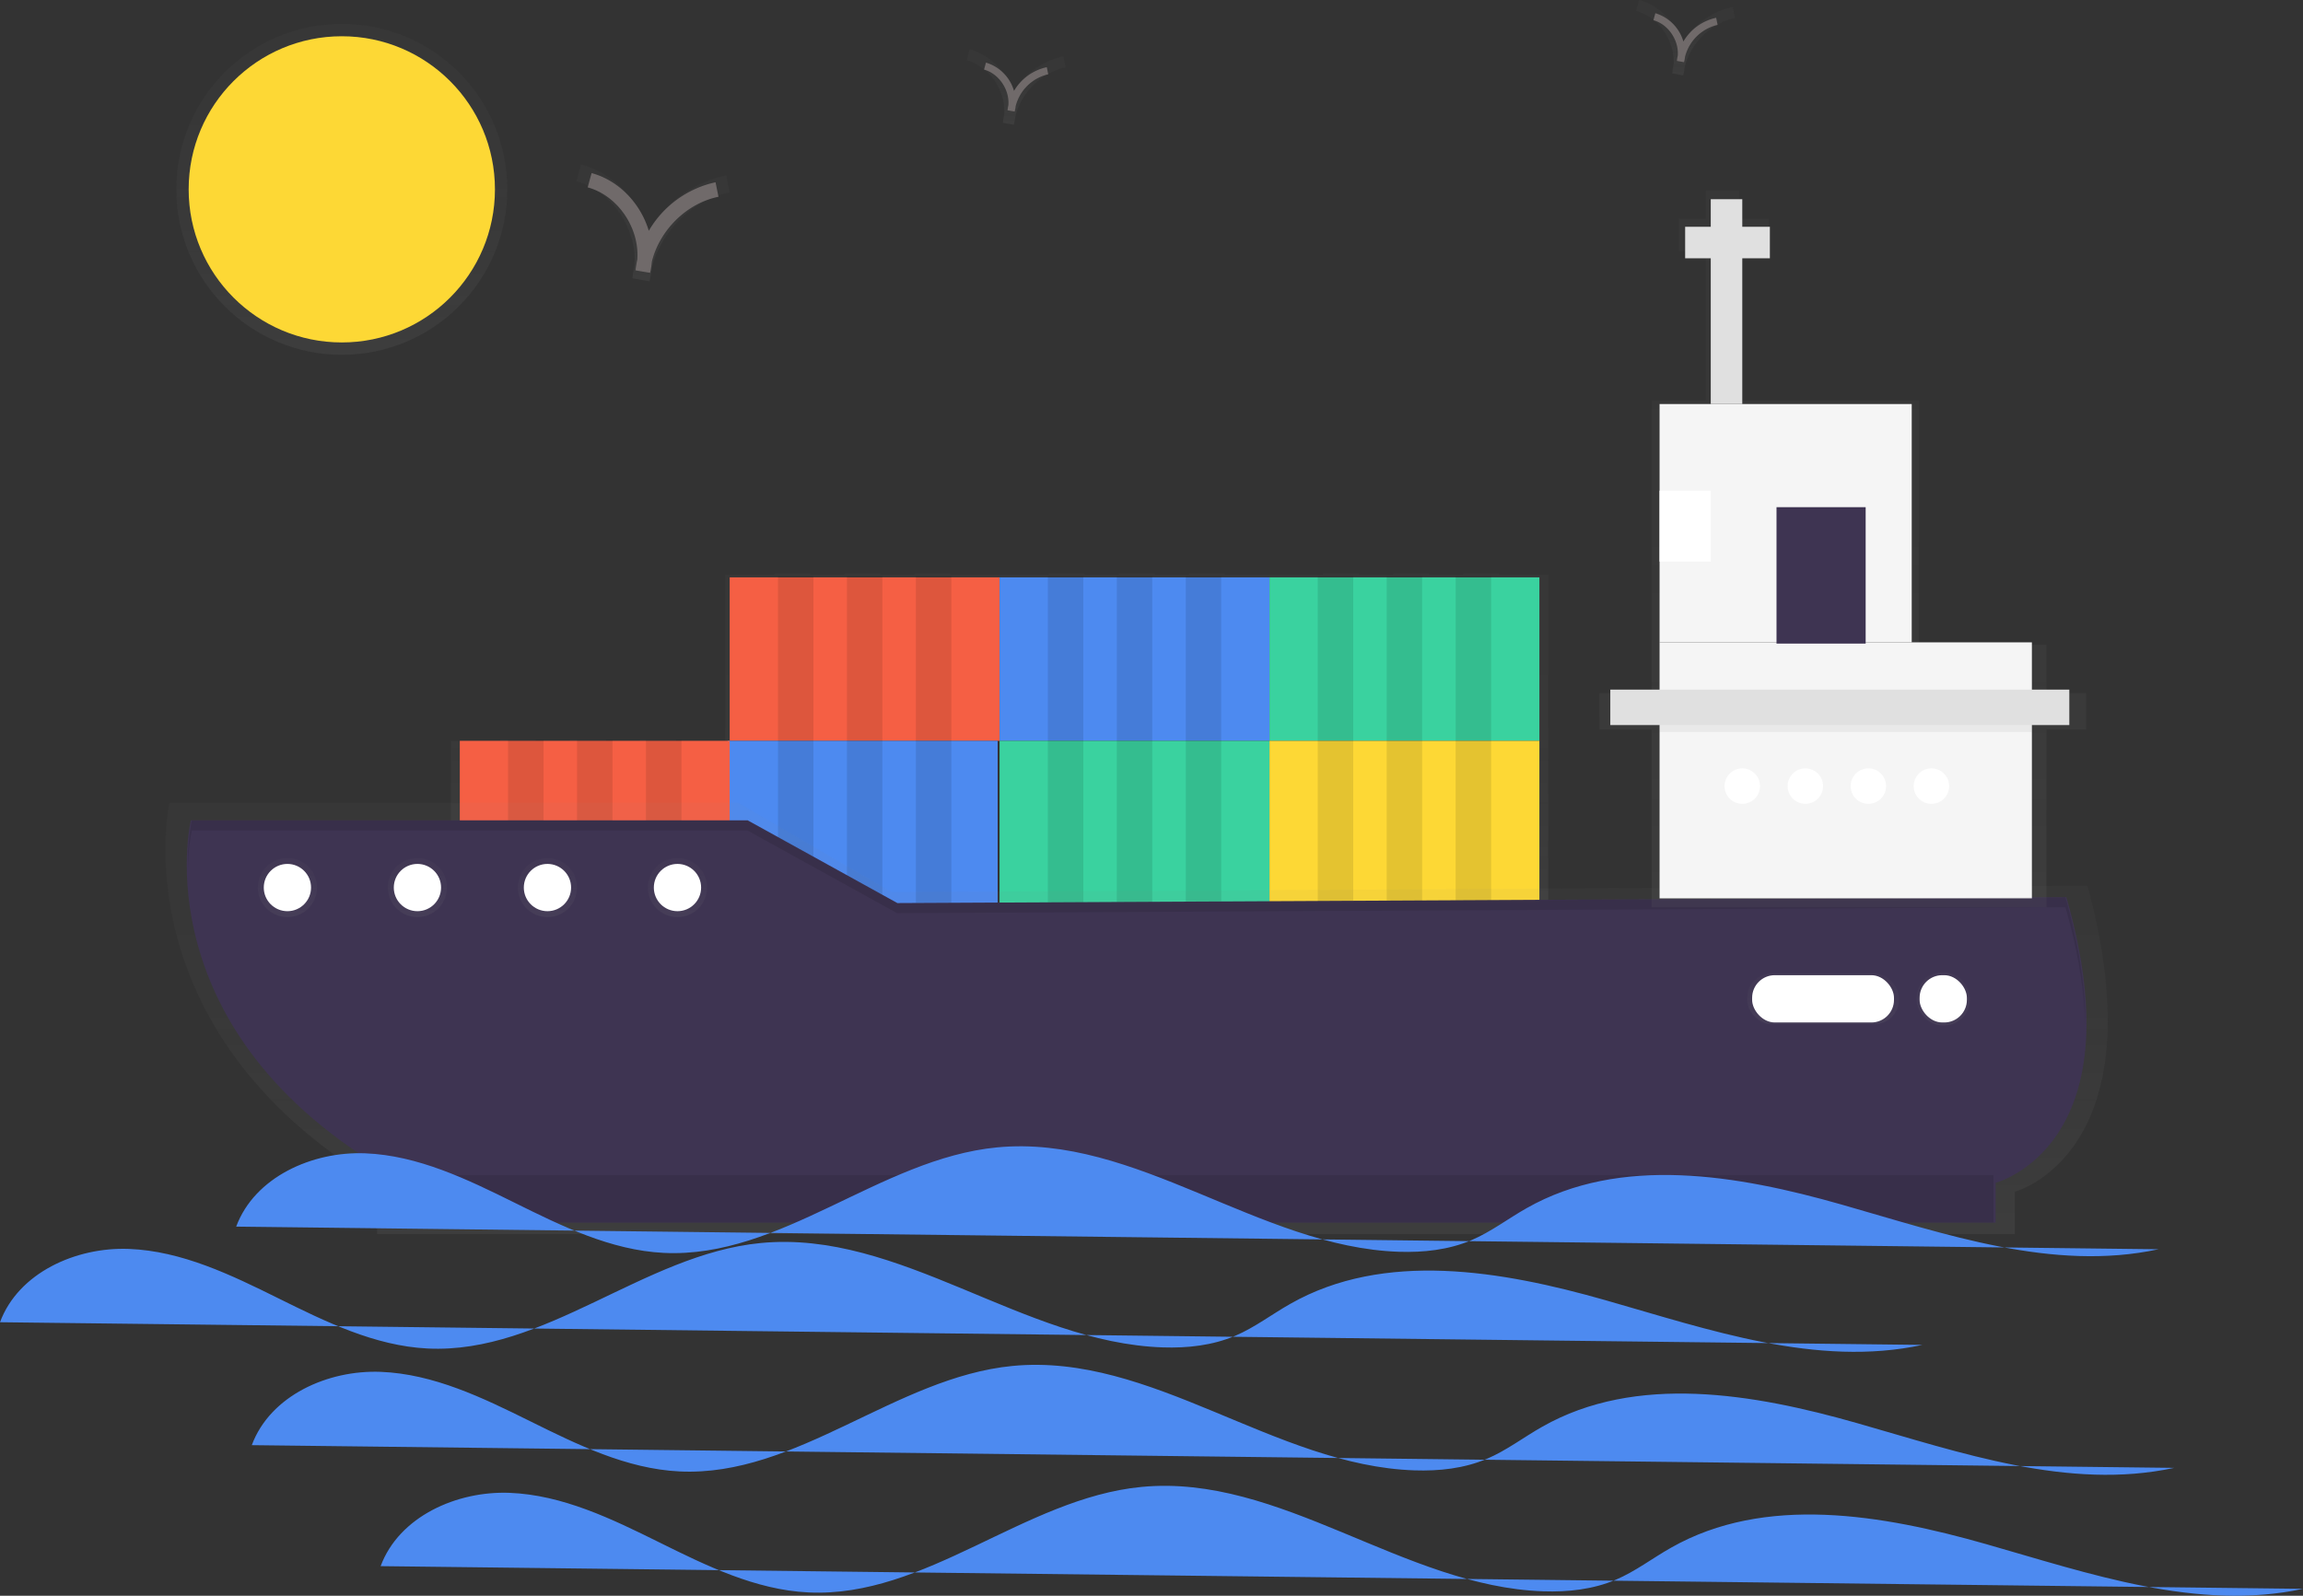 <svg id="9cedafd9-494f-4d3e-b6f0-d29f99df71e5" data-name="Layer 1" xmlns="http://www.w3.org/2000/svg" xmlns:xlink="http://www.w3.org/1999/xlink" width="932.38" height="646.22" viewBox="0 0 932.38 646.22"><rect x="0" y="0" width="932.38" height="646.22" fill="#333333" stroke="none"/><defs><linearGradient id="ae4d782a-9c1e-49c5-9d07-3f728a538f0e" x1="404.69" y1="367.3" x2="404.69" y2="232.32" gradientUnits="userSpaceOnUse"><stop offset="0" stop-color="gray" stop-opacity="0.25"/><stop offset="0.54" stop-color="gray" stop-opacity="0.12"/><stop offset="1" stop-color="gray" stop-opacity="0.1"/></linearGradient><linearGradient id="905e3546-ed1b-433d-8161-823016c62eca" x1="593.97" y1="626.69" x2="593.97" y2="452.02" xlink:href="#ae4d782a-9c1e-49c5-9d07-3f728a538f0e"/><linearGradient id="c6568ee9-d725-436a-80ac-b9f1da172072" x1="738.07" y1="414.72" x2="738.07" y2="394.25" xlink:href="#ae4d782a-9c1e-49c5-9d07-3f728a538f0e"/><linearGradient id="e2e52ce8-d230-49cf-a1f9-70851d83682f" x1="786.73" y1="415.26" x2="786.73" y2="393.72" xlink:href="#ae4d782a-9c1e-49c5-9d07-3f728a538f0e"/><linearGradient id="30d2223a-38ae-4536-a6cf-81f2b2db0f5e" x1="746.05" y1="367.4" x2="746.05" y2="77.08" xlink:href="#ae4d782a-9c1e-49c5-9d07-3f728a538f0e"/><linearGradient id="769a7065-90c1-4b68-abd1-d9a0c3864293" x1="116.36" y1="371.39" x2="116.36" y2="347.46" xlink:href="#ae4d782a-9c1e-49c5-9d07-3f728a538f0e"/><linearGradient id="5ff34262-126e-4c9a-8dcb-72da9c3c94e6" x1="169" y1="371.39" x2="169" y2="347.46" xlink:href="#ae4d782a-9c1e-49c5-9d07-3f728a538f0e"/><linearGradient id="dfcb3764-257b-41eb-92fe-95e1aaed273a" x1="221.64" y1="371.39" x2="221.64" y2="347.46" xlink:href="#ae4d782a-9c1e-49c5-9d07-3f728a538f0e"/><linearGradient id="f73412e2-f8c4-4029-bb06-176fcf8d8151" x1="274.28" y1="371.39" x2="274.28" y2="347.46" xlink:href="#ae4d782a-9c1e-49c5-9d07-3f728a538f0e"/><linearGradient id="ccf50305-9b0c-4973-9dcd-3decef067a76" x1="398.2" y1="240.81" x2="398.2" y2="193.49" xlink:href="#ae4d782a-9c1e-49c5-9d07-3f728a538f0e"/><linearGradient id="bf9978ba-a28c-4509-baf5-e43e75c138fd" x1="545.2" y1="177.41" x2="545.2" y2="146.89" xlink:href="#ae4d782a-9c1e-49c5-9d07-3f728a538f0e"/><linearGradient id="9e3dcd3b-1db7-463e-ae36-6f2b85006585" x1="816.2" y1="157.41" x2="816.2" y2="126.89" xlink:href="#ae4d782a-9c1e-49c5-9d07-3f728a538f0e"/><linearGradient id="ab7e9db4-d2d7-4257-8bf3-845533995c47" x1="138.38" y1="143.68" x2="138.38" y2="9.68" xlink:href="#ae4d782a-9c1e-49c5-9d07-3f728a538f0e"/></defs><title>Container ship</title><g opacity="0.5"><polygon points="606.95 232.72 606.95 232.32 592.36 232.32 592.36 232.72 578.58 232.72 578.58 232.32 563.99 232.32 563.99 232.72 550.2 232.72 550.2 232.32 535.61 232.32 535.61 232.72 515.75 232.72 495.89 232.72 495.89 232.32 481.3 232.32 481.3 232.72 467.51 232.72 467.51 232.32 452.92 232.32 452.92 232.72 439.14 232.72 439.14 232.32 424.55 232.32 424.55 232.72 404.69 232.72 384.83 232.72 384.83 232.32 370.23 232.32 370.23 232.72 356.45 232.72 356.45 232.32 341.86 232.32 341.86 232.72 328.08 232.72 328.08 232.32 313.49 232.32 313.49 232.72 293.63 232.72 293.63 300.01 292.81 300.01 273.76 300.01 273.76 299.61 259.17 299.61 259.17 300.01 245.39 300.01 245.39 299.61 230.8 299.61 230.8 300.01 217.02 300.01 217.02 299.61 202.43 299.61 202.43 300.01 182.56 300.01 182.56 367.3 292.81 367.3 293.63 367.3 403.88 367.3 403.88 300.01 404.69 300.01 404.69 367.3 515.75 367.3 626.81 367.3 626.81 300.01 626.81 232.72 606.95 232.72" fill="url(#ae4d782a-9c1e-49c5-9d07-3f728a538f0e)"/></g><rect x="295.42" y="233.81" width="109.27" height="66.2" fill="#f55f44"/><rect x="404.69" y="233.81" width="109.27" height="66.2" fill="#4d8af0"/><rect x="513.96" y="233.81" width="109.27" height="66.2" fill="#3ad29f"/><rect x="294.62" y="300.01" width="109.27" height="66.2" fill="#4d8af0"/><rect x="186.15" y="300.01" width="109.27" height="66.2" fill="#f55f44"/><rect x="404.69" y="300.01" width="109.27" height="66.2" fill="#3ad29f"/><rect x="513.96" y="300.01" width="109.27" height="66.2" fill="#fdd835"/><g opacity="0.1"><rect x="314.96" y="233.41" width="14.36" height="66.2"/><rect x="342.88" y="233.41" width="14.36" height="66.2"/><rect x="370.79" y="233.41" width="14.36" height="66.2"/></g><g opacity="0.1"><rect x="424.23" y="233.41" width="14.36" height="66.2"/><rect x="452.14" y="233.41" width="14.36" height="66.2"/><rect x="480.06" y="233.41" width="14.36" height="66.2"/></g><g opacity="0.1"><rect x="533.5" y="233.41" width="14.36" height="66.2"/><rect x="561.41" y="233.41" width="14.36" height="66.2"/><rect x="589.33" y="233.41" width="14.36" height="66.2"/></g><g opacity="0.1"><rect x="314.96" y="299.61" width="14.36" height="66.2"/><rect x="342.88" y="299.61" width="14.36" height="66.2"/><rect x="370.79" y="299.61" width="14.36" height="66.2"/></g><g opacity="0.1"><rect x="205.69" y="299.61" width="14.36" height="66.2"/><rect x="233.61" y="299.61" width="14.36" height="66.2"/><rect x="261.52" y="299.61" width="14.36" height="66.2"/></g><g opacity="0.1"><rect x="424.23" y="299.61" width="14.36" height="66.2"/><rect x="452.14" y="299.61" width="14.36" height="66.2"/><rect x="480.06" y="299.61" width="14.36" height="66.2"/></g><g opacity="0.1"><rect x="533.5" y="299.61" width="14.36" height="66.2"/><rect x="561.41" y="299.61" width="14.36" height="66.2"/><rect x="589.33" y="299.61" width="14.36" height="66.2"/></g><g opacity="0.5"><path d="M432.67,452H202.42S182,543.23,286.52,606v20.65h663V609.48s58.79-15.49,29.39-123.9l-484.18,2.58Z" transform="translate(-133.81 -126.89)" fill="url(#905e3546-ed1b-433d-8161-823016c62eca)"/></g><path d="M436.41,459.6H211.49s-19.94,84.54,82.15,142.77v19.14H941.28v-16S998.7,591.2,970,490.7L497,493.1Z" transform="translate(-133.81 -126.89)" fill="#3e3452" stroke="#3e3452" stroke-miterlimit="10"/><g opacity="0.5"><rect x="707.37" y="394.25" width="61.41" height="20.47" rx="9.78" ry="9.78" fill="url(#c6568ee9-d725-436a-80ac-b9f1da172072)"/></g><rect x="709.36" y="394.92" width="57.43" height="19.14" rx="9.15" ry="9.15" fill="#fff"/><g opacity="0.5"><rect x="775.96" y="393.72" width="21.53" height="21.53" rx="10.29" ry="10.29" fill="url(#e2e52ce8-d230-49cf-a1f9-70851d83682f)"/></g><rect x="777.16" y="394.92" width="19.14" height="19.14" rx="9.15" ry="9.15" fill="#fff"/><g opacity="0.5"><polygon points="828.49 280.72 828.49 261.09 776.91 261.09 776.91 162.13 704.2 162.13 704.2 101.62 716.03 101.62 716.03 88.53 704.2 88.53 704.2 77.08 690.67 77.08 690.67 88.53 679.68 88.53 679.68 101.62 690.67 101.62 690.67 162.13 668.69 162.13 668.69 198.12 668.69 227.56 668.69 261.09 668.69 280.72 647.55 280.72 647.55 295.44 668.69 295.44 668.69 298.3 668.69 367.4 828.49 367.4 828.49 298.3 828.49 295.44 844.55 295.44 844.55 280.72 828.49 280.72" fill="url(#30d2223a-38ae-4536-a6cf-81f2b2db0f5e)"/></g><rect x="671.88" y="260.13" width="150.74" height="103.68" fill="#f5f5f5"/><rect x="671.88" y="163.62" width="102.09" height="96.51" fill="#f5f5f5"/><rect x="719.73" y="205.89" width="35.09" height="54.24" fill="#3e3452" stroke="#3e3452" stroke-miterlimit="10"/><rect x="671.88" y="198.71" width="20.74" height="28.71" fill="#fff"/><rect x="692.61" y="80.67" width="12.76" height="82.95" fill="#e0e0e0"/><rect x="682.24" y="91.84" width="34.3" height="12.76" fill="#e0e0e0"/><rect x="651.94" y="279.27" width="185.83" height="14.36" fill="#e0e0e0"/><circle cx="705.37" cy="318.35" r="7.18" fill="#fff"/><circle cx="730.9" cy="318.35" r="7.18" fill="#fff"/><circle cx="756.42" cy="318.35" r="7.18" fill="#fff"/><circle cx="781.94" cy="318.35" r="7.18" fill="#fff"/><rect x="159.43" y="475.87" width="647.63" height="19.14" opacity="0.1"/><path d="M211.49,463.19H436.41L497,496.68l473-2.39c5.45,19.07,7.79,35,8,48.38.21-14.13-2-31.36-8-52.37L497,492.7l-60.62-33.5H211.49a87.14,87.14,0,0,0-1.55,19.57A81.19,81.19,0,0,1,211.49,463.19Z" transform="translate(-133.81 -126.89)" opacity="0.1"/><rect x="671.88" y="293.63" width="150.74" height="2.79" opacity="0.05"/><g opacity="0.5"><circle cx="116.36" cy="359.43" r="11.96" fill="url(#769a7065-90c1-4b68-abd1-d9a0c3864293)"/></g><g opacity="0.5"><circle cx="169" cy="359.43" r="11.96" fill="url(#5ff34262-126e-4c9a-8dcb-72da9c3c94e6)"/></g><g opacity="0.5"><circle cx="221.64" cy="359.43" r="11.96" fill="url(#dfcb3764-257b-41eb-92fe-95e1aaed273a)"/></g><g opacity="0.5"><circle cx="274.28" cy="359.43" r="11.96" fill="url(#f73412e2-f8c4-4029-bb06-176fcf8d8151)"/></g><circle cx="116.36" cy="359.43" r="9.57" fill="#fff"/><circle cx="169" cy="359.43" r="9.57" fill="#fff"/><circle cx="221.64" cy="359.43" r="9.57" fill="#fff"/><circle cx="274.28" cy="359.43" r="9.57" fill="#fff"/><path d="M229.43,623.63c7.44-20.08,30.82-30.53,52.21-29.69s41.32,10.5,60.49,20,39,19.28,60.42,20.33c47.52,2.33,87.51-38.13,134.86-42.72,56.29-5.46,106.25,40.38,162.78,42.27,9.94.33,20.08-.77,29.23-4.66,8-3.39,14.91-8.75,22.44-13,38-21.6,85.48-13.44,127.5-1.47S965,642,1007.71,632.8" transform="translate(-133.81 -126.89)" fill="#4d8af0"/><path d="M133.81,662.35c7.44-20.08,30.82-30.53,52.21-29.69s41.32,10.5,60.49,20,39,19.28,60.42,20.33c47.52,2.33,87.51-38.13,134.86-42.72,56.29-5.46,106.25,40.38,162.78,42.27,9.94.33,20.08-.77,29.23-4.66,8-3.39,14.91-8.75,22.44-13,38-21.6,85.48-13.44,127.5-1.47s85.64,27.32,128.35,18.12" transform="translate(-133.81 -126.89)" fill="#4d8af0"/><path d="M235.75,712.13c7.44-20.08,30.82-30.53,52.21-29.69s41.32,10.5,60.49,20,39,19.28,60.42,20.33c47.52,2.33,87.51-38.13,134.86-42.72C600,674.61,650,720.46,706.51,722.34c9.94.33,20.08-.77,29.23-4.66,8-3.39,14.91-8.75,22.44-13,38-21.6,85.48-13.44,127.5-1.47s85.64,27.32,128.35,18.12" transform="translate(-133.81 -126.89)" fill="#4d8af0"/><path d="M287.91,761.13c7.44-20.08,30.82-30.53,52.21-29.69s41.32,10.5,60.49,20,39,19.28,60.42,20.33c47.52,2.33,87.51-38.13,134.86-42.72,56.29-5.46,106.25,40.38,162.78,42.27,9.94.33,20.08-.77,29.23-4.66,8-3.39,14.91-8.75,22.44-13,38-21.6,85.48-13.44,127.5-1.47s85.64,27.32,128.35,18.12" transform="translate(-133.81 -126.89)" fill="#4d8af0"/><g opacity="0.5"><path d="M396.76,240.81l-6.89-1.22a44.53,44.53,0,0,1,.83-5.07c1.17-14.78-9.08-30.34-23.49-34.26l1.84-6.77c13.13,3.57,23.25,14.56,27.1,27.36A48.52,48.52,0,0,1,427.8,197.9l1.39,6.88c-15.1,3-27.94,15.89-31.53,30.86A35.47,35.47,0,0,1,396.76,240.81Z" transform="translate(-133.81 -126.89)" fill="url(#ccf50305-9b0c-4973-9dcd-3decef067a76)"/></g><path d="M397,237.38l-5.89-1a38.06,38.06,0,0,1,.71-4.33c1-12.63-7.76-25.93-20.08-29.28l1.58-5.79c11.22,3.06,19.88,12.45,23.16,23.38A41.47,41.47,0,0,1,423.5,200.7l1.19,5.88c-12.91,2.6-23.89,13.58-27,26.38A30.32,30.32,0,0,1,397,237.38Z" transform="translate(-133.81 -126.89)" fill="#706a6a"/><g opacity="0.5"><path d="M544.27,177.41l-4.45-.79a28.72,28.72,0,0,1,.54-3.27c.75-9.53-5.86-19.57-15.15-22.1l1.19-4.37c8.47,2.31,15,9.39,17.48,17.65a31.3,31.3,0,0,1,20.42-14.8l.9,4.44c-9.74,2-18,10.25-20.34,19.9A22.88,22.88,0,0,1,544.27,177.41Z" transform="translate(-133.81 -126.89)" fill="url(#bf9978ba-a28c-4509-baf5-e43e75c138fd)"/></g><g opacity="0.5"><path d="M815.27,157.41l-4.45-.79a28.72,28.72,0,0,1,.54-3.27c.75-9.53-5.86-19.57-15.15-22.1l1.19-4.37c8.47,2.31,15,9.39,17.48,17.65a31.3,31.3,0,0,1,20.42-14.8l.9,4.44c-9.74,2-18,10.25-20.34,19.9A22.88,22.88,0,0,1,815.27,157.41Z" transform="translate(-133.81 -126.89)" fill="url(#9e3dcd3b-1db7-463e-ae36-6f2b85006585)"/></g><path d="M544.6,172.07l-2.89-.51a18.66,18.66,0,0,1,.35-2.12c.49-6.2-3.81-12.71-9.85-14.36l.77-2.84a16.86,16.86,0,0,1,11.36,11.47,20.34,20.34,0,0,1,13.27-9.62l.58,2.88A17.71,17.71,0,0,0,545,169.9,14.87,14.87,0,0,1,544.6,172.07Z" transform="translate(-133.81 -126.89)" fill="#706a6a"/><path d="M815.6,152.07l-2.89-.51a18.66,18.66,0,0,1,.35-2.12c.49-6.2-3.81-12.71-9.85-14.36l.77-2.84a16.86,16.86,0,0,1,11.36,11.47,20.34,20.34,0,0,1,13.27-9.62l.58,2.88A17.71,17.71,0,0,0,816,149.9,14.87,14.87,0,0,1,815.6,152.07Z" transform="translate(-133.81 -126.89)" fill="#706a6a"/><g opacity="0.5"><circle cx="138.38" cy="76.68" r="67" fill="url(#ab7e9db4-d2d7-4257-8bf3-845533995c47)"/></g><circle cx="138.38" cy="76.68" r="62" fill="#fdd835"/></svg>